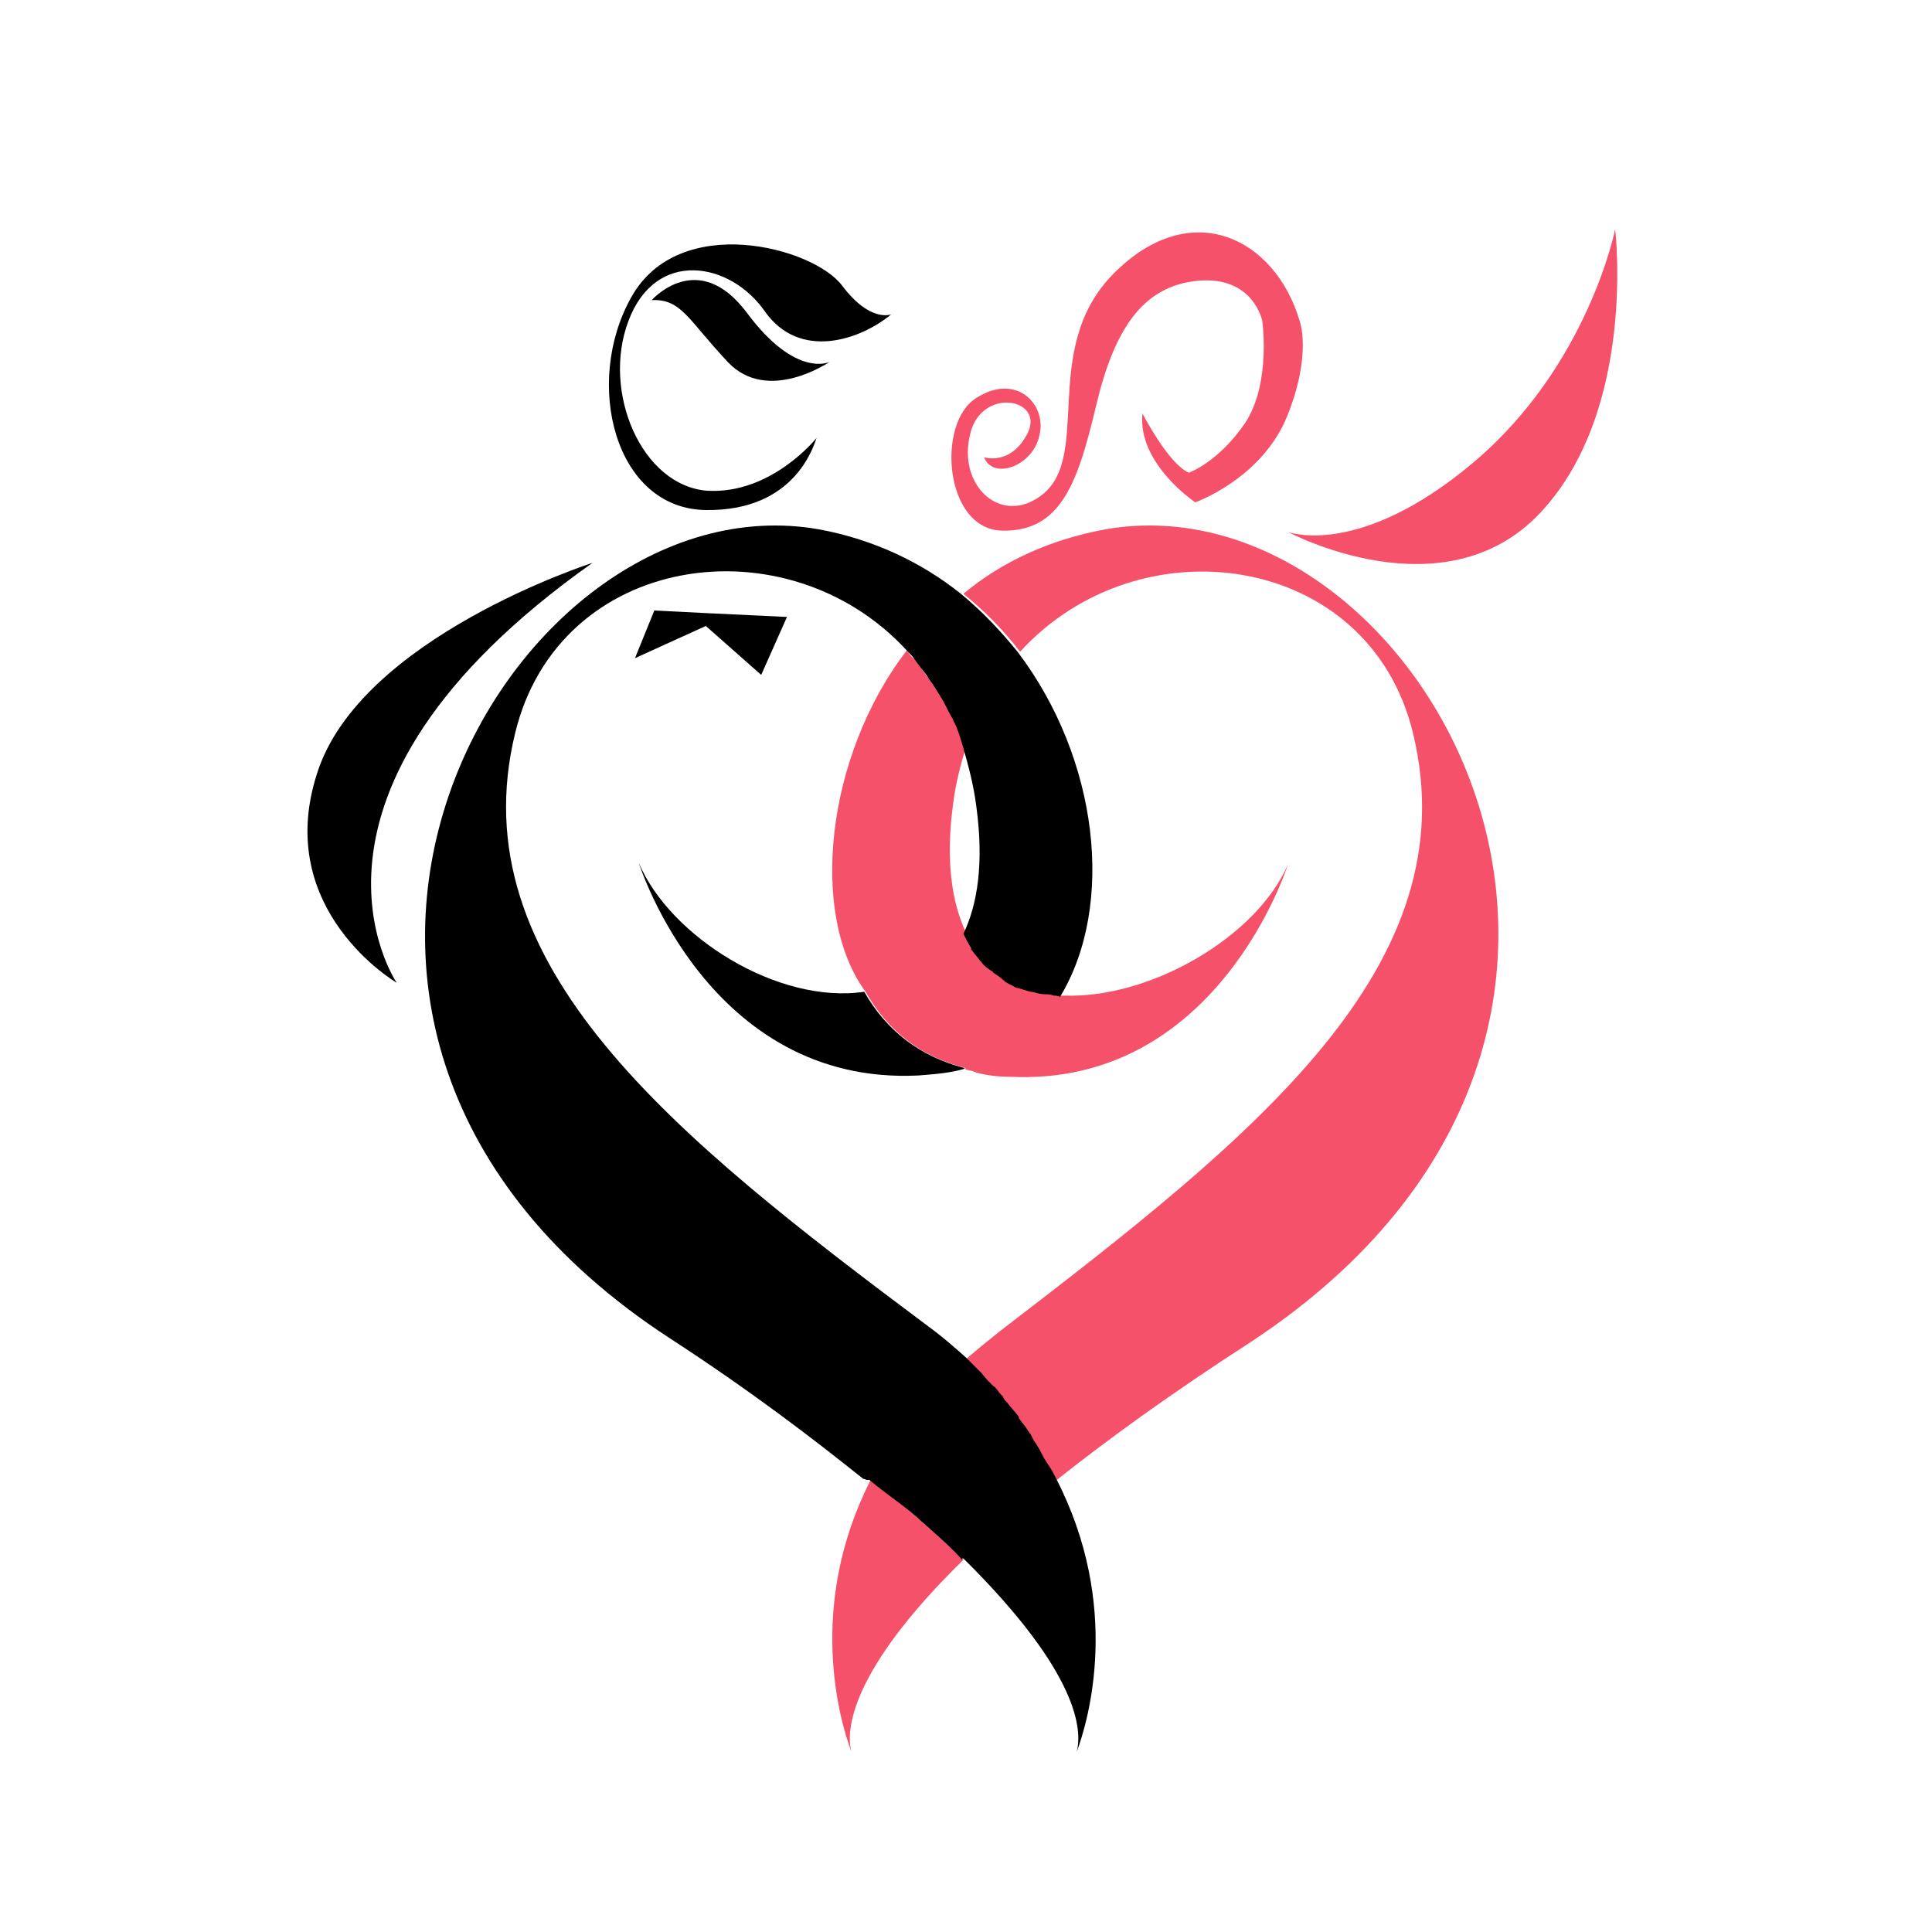 <?xml version="1.0" encoding="utf-8"?>
<!-- Generator: Adobe Illustrator 18.1.0, SVG Export Plug-In . SVG Version: 6.00 Build 0)  -->
<svg version="1.1" id="Layer_1" xmlns="http://www.w3.org/2000/svg" xmlns:xlink="http://www.w3.org/1999/xlink" x="0px" y="0px"
	 viewBox="0 0 150 150" enable-background="new 0 0 150 150" xml:space="preserve">
<g>
	<polygon fill="none" points="74.9,83 74.9,83 74.9,83 	"/>
	<path fill="none" d="M81.3,77.2c0.1,0,0.4,0,0.6,0.1C81.7,77.2,81.5,77.2,81.3,77.2z"/>
	<path fill="none" d="M82.5,77.3c0.1,0,0.2,0,0.2,0c6.6,0.2,14.8-4.6,17.3-10.2c0,0-5.4,17.2-21.7,16.5c-0.9,0-1.7-0.2-2.5-0.3
		c0,0,0,0,0,0c-0.1,0-0.2-0.1-0.3-0.1c-0.2-0.1-0.5-0.1-0.7-0.1c0.1,0,0.1,0,0.1,0c0,0,0,0,0,0c0,0,0,0,0,0c0,0,0,0,0,0c0,0,0,0,0,0
		c0,0,0,0,0,0c-1.1,0.3-2.3,0.5-3.5,0.5C55,84.3,49.6,67,49.6,67c2.5,5.7,10.9,11.1,17.5,10c-4.3-6.4-3-18.3,3.2-26.5
		c-9.3-10.1-27.1-7.6-30.4,6.4c-4.4,18.1,12.4,31.3,32,46.4c1,0.8,2,1.6,2.9,2.4c0.9-0.8,1.8-1.6,2.9-2.4
		c19.6-15.1,36.3-28.3,32-46.4c-3.4-14-21.2-16.5-30.5-6.3C85.4,58.7,86.8,70.2,82.5,77.3z M50.8,47.4l4,0.1l6.2,0.4l-2,4.5
		l-4.2-3.9l-5.5,2.5L50.8,47.4z"/>
	<path fill="none" d="M74.8,72.5C74.8,72.5,74.8,72.5,74.8,72.5c1.1-2.3,1.6-5.6,1-9.9c-0.2-1.6-0.6-3.1-1-4.5
		c-0.4,1.4-0.8,2.9-1,4.4C73.2,67,73.7,70.2,74.8,72.5z"/>
	<path fill="#F6516A" d="M67.2,77L67.2,77c1.7,3,4.2,5,7.7,5.9c0,0,0.1,0.1,0.1,0.1c0.1,0,0.1,0,0,0c0,0,0,0,0,0c0,0,0,0,0,0
		c0,0,0,0,0,0c0,0,0,0,0,0c0,0,0,0-0.1,0c0.2,0.1,0.5,0.1,0.7,0.2c0.1,0,0.2,0.1,0.3,0.1c0,0,0,0,0,0c0.8,0.2,1.6,0.3,2.5,0.3
		C94.6,84.4,100,67.1,100,67.1c-2.4,5.6-10.6,10.4-17.3,10.2c-0.1,0-0.1,0-0.2,0c0,0,0,0,0,0c0,0,0,0.1,0,0c0,0,0,0,0,0c0,0,0,0,0,0
		c-0.2,0-0.3,0-0.5-0.1c-0.3,0-0.5,0-0.6-0.1c0,0,0,0,0,0c-0.4-0.1-0.7-0.1-1.1-0.2c0,0-0.1,0-0.1,0c-0.3-0.1-0.7-0.2-1-0.3
		c0,0-0.1,0-0.1,0c-0.3-0.1-0.6-0.3-0.9-0.5c0,0-0.1,0-0.1-0.1c-0.3-0.2-0.6-0.4-0.8-0.6c0,0-0.1,0-0.1-0.1
		c-0.3-0.2-0.5-0.5-0.8-0.7c0,0,0,0-0.1-0.1c-0.3-0.3-0.5-0.6-0.7-0.9c0,0,0,0,0-0.1c-0.2-0.3-0.4-0.7-0.6-1.1l0,0c0,0,0,0,0,0
		c0,0,0,0,0,0c-1.1-2.3-1.6-5.6-1-10c0.2-1.6,0.6-3.1,1-4.4c0,0,0,0,0,0c-0.2-0.7-0.5-1.3-0.7-2c-0.1-0.1-0.1-0.3-0.2-0.4
		c-0.2-0.5-0.5-1-0.8-1.5C73,54.1,73,54,72.9,53.9c-0.2-0.3-0.3-0.5-0.5-0.8c-0.1-0.1-0.2-0.3-0.3-0.4c-0.3-0.4-0.5-0.8-0.8-1.1
		c-0.1-0.1-0.2-0.3-0.3-0.4c-0.2-0.2-0.4-0.4-0.5-0.6c0,0,0,0,0,0c0,0,0,0-0.1-0.1C64.1,58.7,62.8,71,67.2,77z"/>
	<path fill="#F6516A" d="M74.9,83C74.9,83,74.9,83,74.9,83C74.9,83,74.9,83,74.9,83C74.9,83,74.9,83,74.9,83z"/>
	<path fill="#F6516A" d="M125.4,17.8c0,0-2.1,10.6-11,18.1c-8.9,7.5-14.4,5.4-14.4,5.4s12.1,6.5,19.6-1.5
		C127.1,31.8,125.4,17.8,125.4,17.8z"/>
	<path fill="#F6516A" d="M85.8,41.1c-4.3,0.8-8,2.5-11,5c1.6,1.3,3.1,2.8,4.4,4.5c9.3-10.2,27.1-7.7,30.5,6.3
		c4.4,18.1-12.3,31.3-32,46.4c-1,0.8-2,1.6-2.9,2.4c0.4,0.4,0.8,0.7,1.1,1.1c0,0,0.1,0.1,0.1,0.1c0.3,0.3,0.6,0.6,0.9,1c0,0,0,0,0,0
		c0.1,0.1,0.2,0.3,0.4,0.4c0.2,0.2,0.3,0.3,0.4,0.5c0,0.1,0.1,0.1,0.1,0.2c0.1,0.1,0.1,0.1,0.2,0.2c0.3,0.4,0.6,0.7,0.9,1.1
		c0,0,0,0,0,0.1c0.2,0.3,0.4,0.5,0.6,0.8c0.1,0.2,0.3,0.4,0.4,0.6c0.2,0.2,0.3,0.4,0.4,0.7c0.2,0.3,0.3,0.5,0.5,0.8
		c0.1,0.2,0.2,0.3,0.3,0.5c0.2,0.4,0.5,0.8,0.7,1.2c0,0,0,0,0,0.1c4-3.2,9.1-6.9,15.3-10.9C134.3,79.7,110.3,36.8,85.8,41.1z"/>
	<path fill="#F6516A" d="M77.8,41.2c4.6,0.1,5.9-3.8,7.3-9.7c1.4-5.9,3.6-9.3,7.9-9.7c4.3-0.4,5,3.1,5,3.1s0.7,4.8-1.3,7.9
		c-2.1,3.1-4.4,3.9-4.4,3.9c-1.6-0.7-3.6-4.6-3.6-4.6C88.3,36,92.8,39,92.8,39s5.1-1.8,7.1-6.6c2-4.9,1-7.5,1-7.5
		c-1.9-6.4-8.4-9.7-14.4-3.7c-6,6-1.4,14.7-6,17.5c-3,1.9-6.1-1.1-5.2-4.9c0.8-3.8,5.8-2.9,4.5-0.2c-1.3,2.6-3.4,1.9-3.4,1.9
		c0.7,1.8,3.8,0.7,4.3-1.7c0.6-2.4-1.8-4.9-4.9-2.9C72.7,32.8,73.3,41.1,77.8,41.2z"/>
	<path fill="#F6516A" d="M72.3,118.8c-0.3-0.3-0.7-0.6-1-0.9c-1.1-1-2.4-1.9-3.7-3c-5,9.8-2.4,18.7-1.5,21.1
		c-0.4-1.5-0.3-6.1,8.7-14.9c0,0,0,0,0,0C74,120.3,73.2,119.6,72.3,118.8z"/>
	<polygon points="59.1,52.4 61.1,47.9 54.8,47.6 50.8,47.4 49.3,51.1 54.8,48.6 	"/>
	<path d="M80.5,112.2c-0.1-0.2-0.3-0.4-0.4-0.7c-0.1-0.2-0.3-0.4-0.4-0.6c-0.2-0.3-0.4-0.5-0.6-0.8c0,0,0,0,0-0.1
		c-0.3-0.4-0.6-0.7-0.9-1.1c-0.1-0.1-0.1-0.1-0.2-0.2c0-0.1-0.1-0.1-0.1-0.2c-0.1-0.2-0.3-0.3-0.4-0.5c-0.1-0.1-0.2-0.3-0.4-0.4
		c0,0,0,0,0,0c-0.3-0.3-0.6-0.6-0.9-1c0,0-0.1-0.1-0.1-0.1c-0.4-0.4-0.7-0.7-1.1-1.1c-0.9-0.8-1.8-1.6-2.9-2.4
		C52.3,88.2,35.6,74.9,40,56.9c3.4-14,21.1-16.5,30.4-6.4c0,0,0,0,0.1,0.1c0,0,0,0,0,0c0.2,0.2,0.4,0.4,0.5,0.6
		c0.1,0.1,0.2,0.3,0.3,0.4c0.3,0.4,0.6,0.7,0.8,1.1c0.1,0.1,0.2,0.3,0.3,0.4c0.2,0.3,0.3,0.5,0.5,0.8c0.1,0.1,0.1,0.2,0.2,0.3
		c0.3,0.5,0.5,1,0.8,1.5c0.1,0.1,0.1,0.3,0.2,0.4c0.3,0.6,0.5,1.3,0.7,2c0,0,0,0,0,0c0.4,1.4,0.8,2.9,1,4.5c0.6,4.4,0.1,7.6-1,9.9
		c0,0,0,0,0,0c0,0,0,0,0,0c0,0,0,0,0,0l0,0c0.2,0.4,0.4,0.8,0.6,1.1c0,0,0,0,0,0.1c0.2,0.3,0.5,0.6,0.7,0.9c0,0,0,0,0.1,0.1
		c0.2,0.3,0.5,0.5,0.8,0.7c0,0,0.1,0,0.1,0.1c0.3,0.2,0.6,0.4,0.8,0.6c0,0,0.1,0,0.1,0.1c0.3,0.2,0.6,0.3,0.9,0.5c0,0,0.1,0,0.1,0
		c0.3,0.1,0.7,0.2,1,0.3c0,0,0.1,0,0.1,0c0.4,0.1,0.7,0.2,1.1,0.2c0,0,0,0,0,0c0.2,0,0.4,0,0.6,0.1c0.2,0,0.3,0,0.5,0.1c0,0,0,0,0,0
		c0,0,0,0,0,0c0,0,0,0,0,0c0,0,0,0,0,0c4.3-7.1,3-18.5-3.3-26.8c-1.3-1.6-2.7-3.1-4.4-4.5c-3-2.4-6.7-4.2-11-5
		C39.3,36.8,15,79.8,52,103.9c6.3,4.1,11,7.7,15,10.9c0,0,0,0,0,0c0,0,0.3,0.1,0.3,0.1c0,0,0.1,0,0.2,0c1.3,1.1,2.7,2,3.8,3
		c0.3,0.3,0.7,0.6,1,0.9c0.9,0.8,1.7,1.5,2.4,2.3c0,0,0-0.1,0-0.1c0,0,0.1,0,0.1,0h0h0c9.1,9,9.2,13.4,8.8,15
		c0.9-2.4,3.5-11.3-1.6-21.2c0,0,0,0,0,0c0,0,0,0,0,0c-0.2-0.4-0.4-0.8-0.7-1.2c-0.1-0.2-0.2-0.3-0.3-0.5
		C80.8,112.7,80.7,112.5,80.5,112.2z"/>
	<path d="M54.8,39.6c7,0.1,8.4-5.1,8.6-5.6c0,0-3.5,4.4-8.5,4.1c-5.1-0.4-8.2-7.7-6.1-13.2c2.1-5.6,7.9-4.6,10.6-0.7
		c2.7,3.8,7.4,2.2,9.8,0.2c0,0-1.6,0.7-3.8-2.2c-2.2-3-12.7-5.8-16.4,0.9C45.3,29.7,47.7,39.5,54.8,39.6z"/>
	<path d="M46,43.7c0,0-18.1,5.8-21.4,16.4c-3.4,10.6,6.2,16.2,6.2,16.2S20.7,61.6,46,43.7z"/>
	<path d="M58,24.3c-3.8-5.1-7.4-1-7.4-1c2.3-0.1,2.8,1.5,5.9,4.8c3.1,3.3,7.9,0,7.9,0S61.8,29.4,58,24.3z"/>
	<path d="M74.8,82.9c-3.4-0.9-6-2.9-7.7-5.9h0c-6.7,1-15.1-4.3-17.5-10c0,0,5.4,17.3,21.7,16.5c1.3-0.1,2.5-0.2,3.5-0.5c0,0,0,0,0,0
		c0,0,0,0,0,0C74.9,83,74.9,82.9,74.8,82.9z"/>
	<path d="M74.9,83C74.9,83,74.9,83,74.9,83C74.9,83,74.9,83,74.9,83C74.9,83,74.9,83,74.9,83C75,83,75,83,74.9,83z"/>
</g>
</svg>
